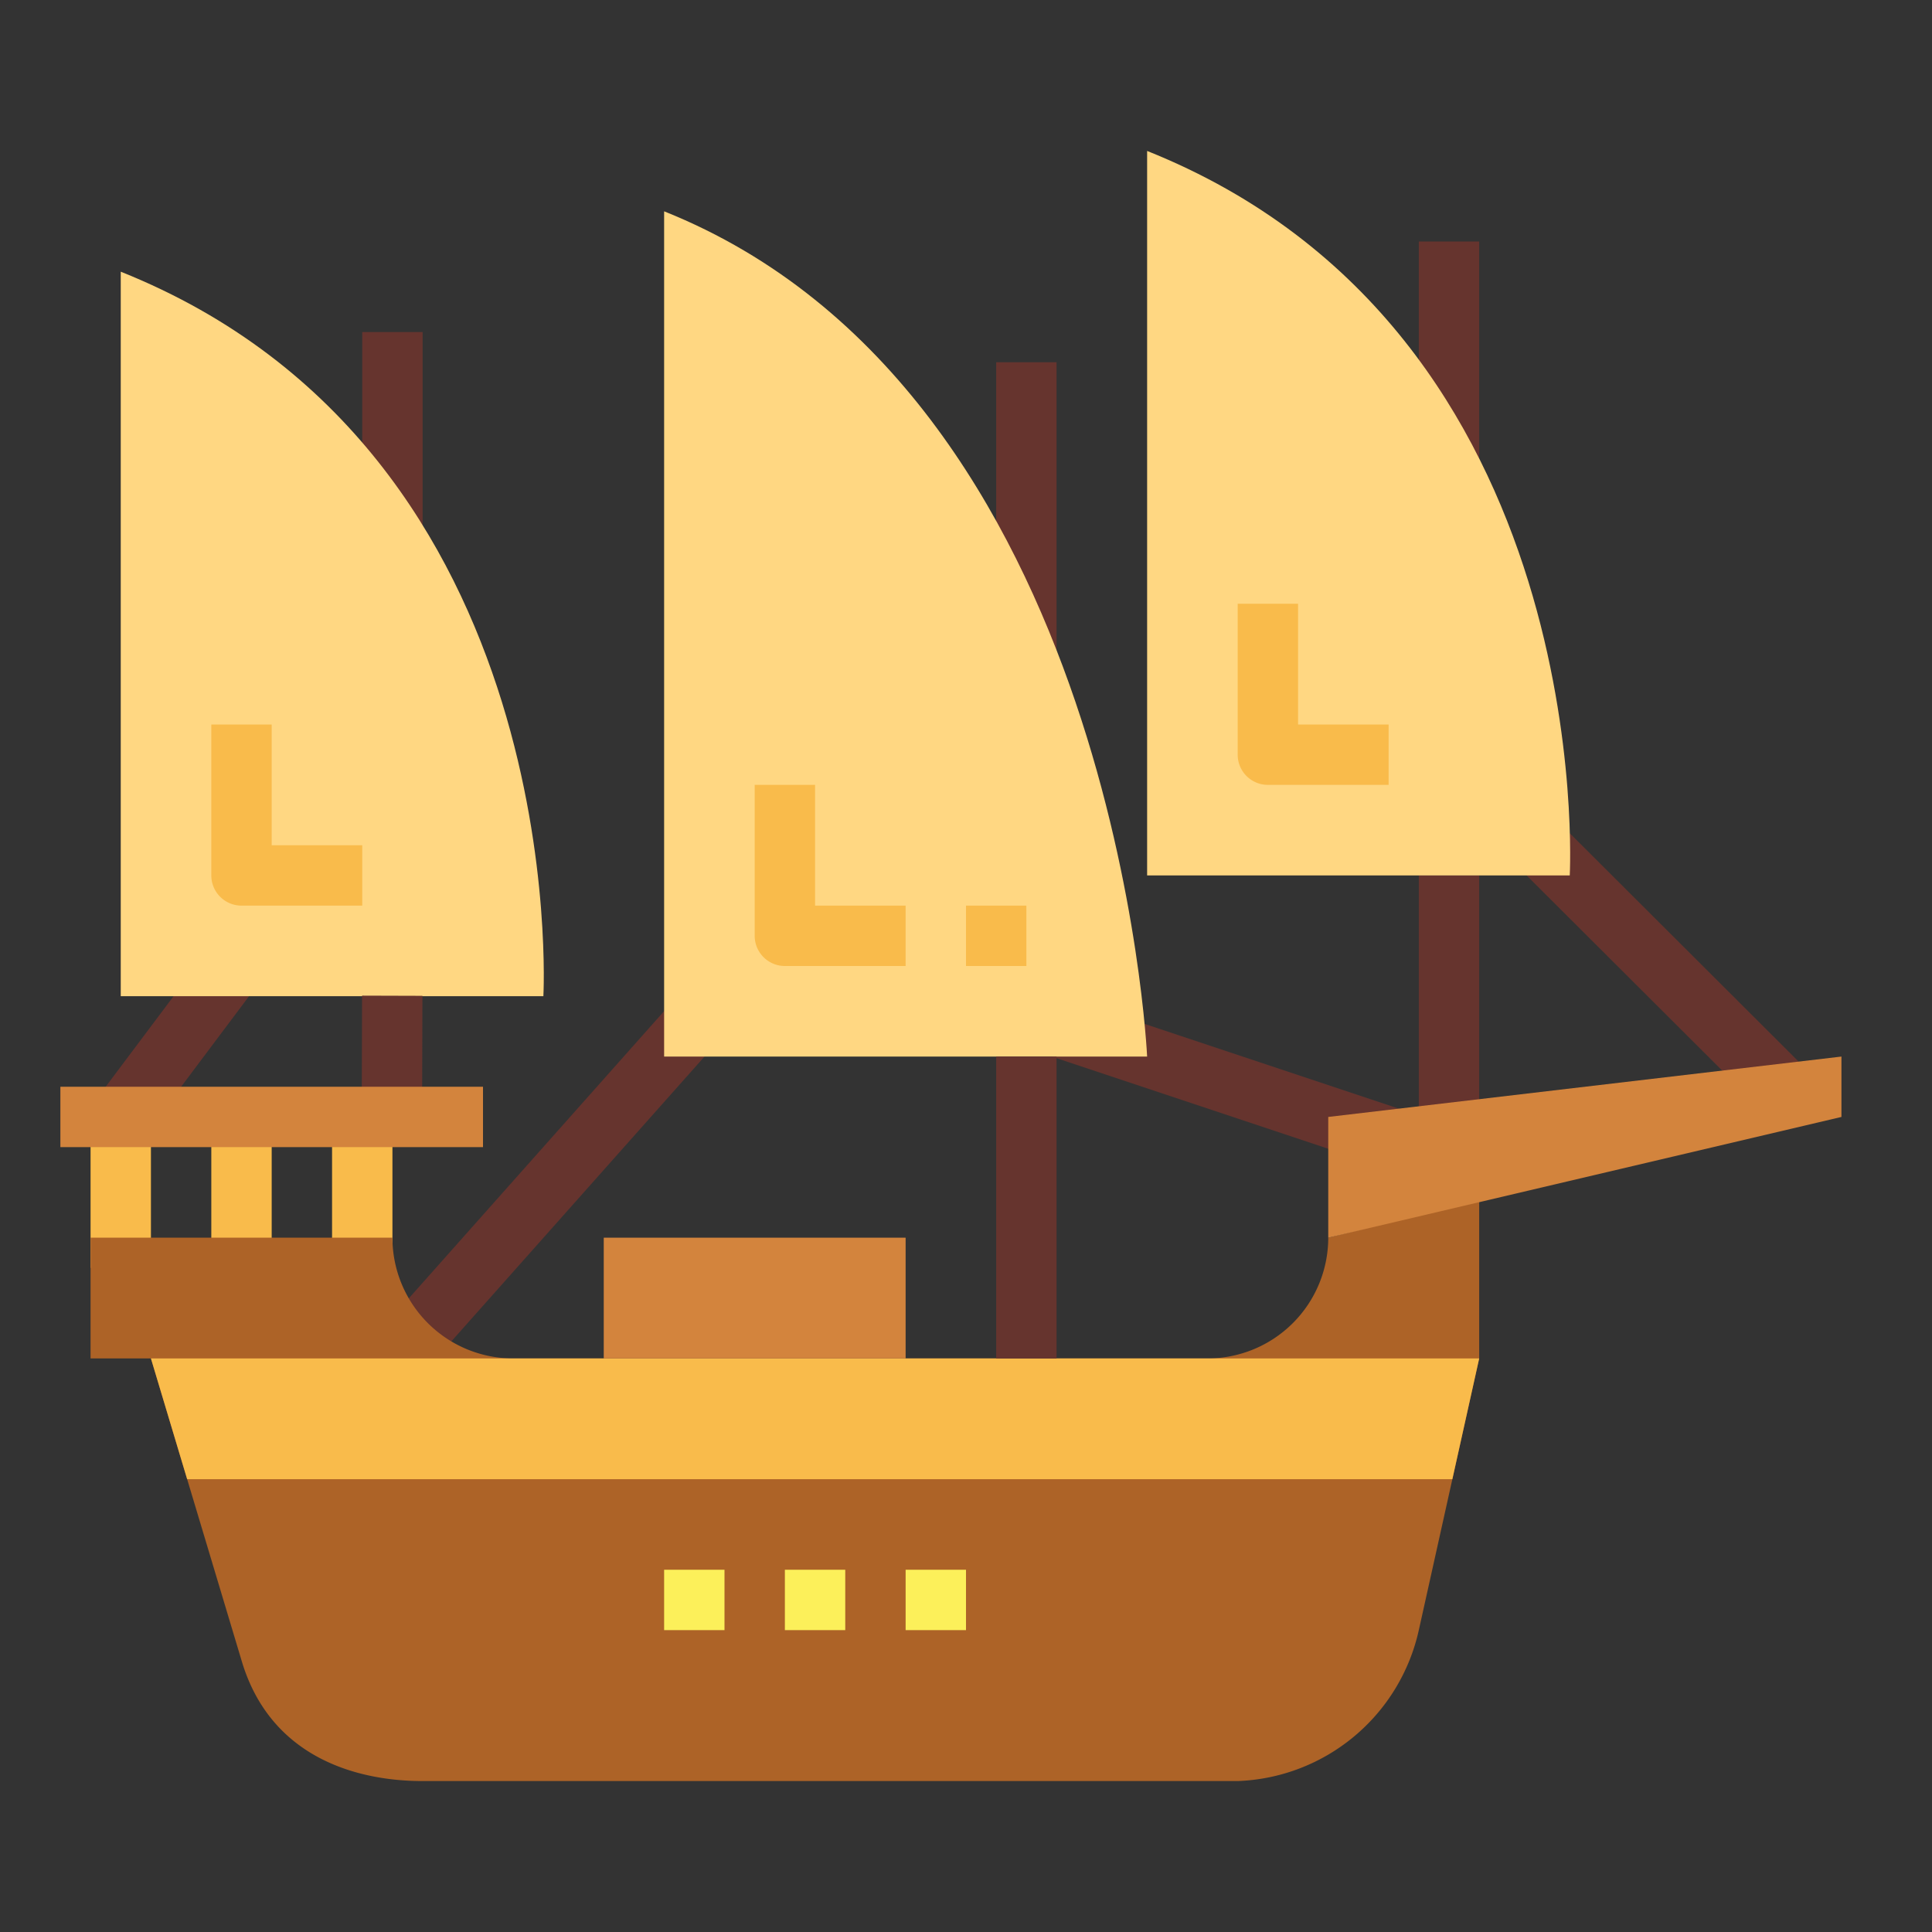 <svg height="512" viewBox="0 0 64 64" width="512" xmlns="http://www.w3.org/2000/svg"><rect x="0" y="0" width="64" height="64" fill="#333333" stroke="none"/><g id="flat"><g fill="#66342e"><path d="m57.294 35.708-7.829-7.811 1.985-.844 8.675 8.655z"/><path d="m47 29h2v8h-2z"/><path d="m44.838 38.334-10.001-3.334 2.614-1.237 9.863 3.288z"/><path d="m14.747 44.665-1.494-1.33 9.358-10.528 1.685 1.115z"/><path d="m4.8 37.6-1.6-1.2 3-4 2.39.147z"/></g><path d="m3 37h2v5h-2z" fill="#f9bb4b"/><path d="m7 37h2v5h-2z" fill="#f9bb4b"/><path d="m11 37h2v5h-2z" fill="#f9bb4b"/><path d="m12 11h2v9h-2z" fill="#66342e"/><path d="m33 12h2v12h-2z" fill="#66342e"/><path d="m47 8h2v8h-2z" fill="#66342e"/><path d="m44 41a4 4 0 0 1 -4 4h-23a4 4 0 0 1 -4-4h-10v4h2l3 10c.937 3.188 3.768 4 6 4h27a6.384 6.384 0 0 0 6-5l2-9v-5.25z" fill="#ad6327"/><path d="m61 37-17 4v-4l17-2z" fill="#d3843d"/><path d="m6.2 49h41.911l.889-4h-9-23-12z" fill="#f9bb4b"/><path d="m26 52h2v2h-2z" fill="#fcf05a"/><path d="m30 52h2v2h-2z" fill="#fcf05a"/><path d="m22 52h2v2h-2z" fill="#fcf05a"/><path d="m18 33h-14v-24c15 6 14 24 14 24z" fill="#ffd782"/><path d="m52 29h-14v-24c15 6 14 24 14 24z" fill="#ffd782"/><path d="m38 35h-16v-28c15 6 16 28 16 28z" fill="#ffd782"/><path d="m10.993 34h4v2h-4z" fill="#66342e" transform="matrix(.003 -1 1 .003 -22.051 47.873)"/><path d="m33 35h2v10h-2z" fill="#66342e"/><path d="m20 41h10v4h-10z" fill="#d3843d"/><path d="m12 30h-4a1 1 0 0 1 -1-1v-5h2v4h3z" fill="#f9bb4b"/><path d="m30 32h-4a1 1 0 0 1 -1-1v-5h2v4h3z" fill="#f9bb4b"/><path d="m46 26h-4a1 1 0 0 1 -1-1v-5h2v4h3z" fill="#f9bb4b"/><path d="m32 30h2v2h-2z" fill="#f9bb4b"/><path d="m2 36h14v2h-14z" fill="#d3843d"/></g></svg>